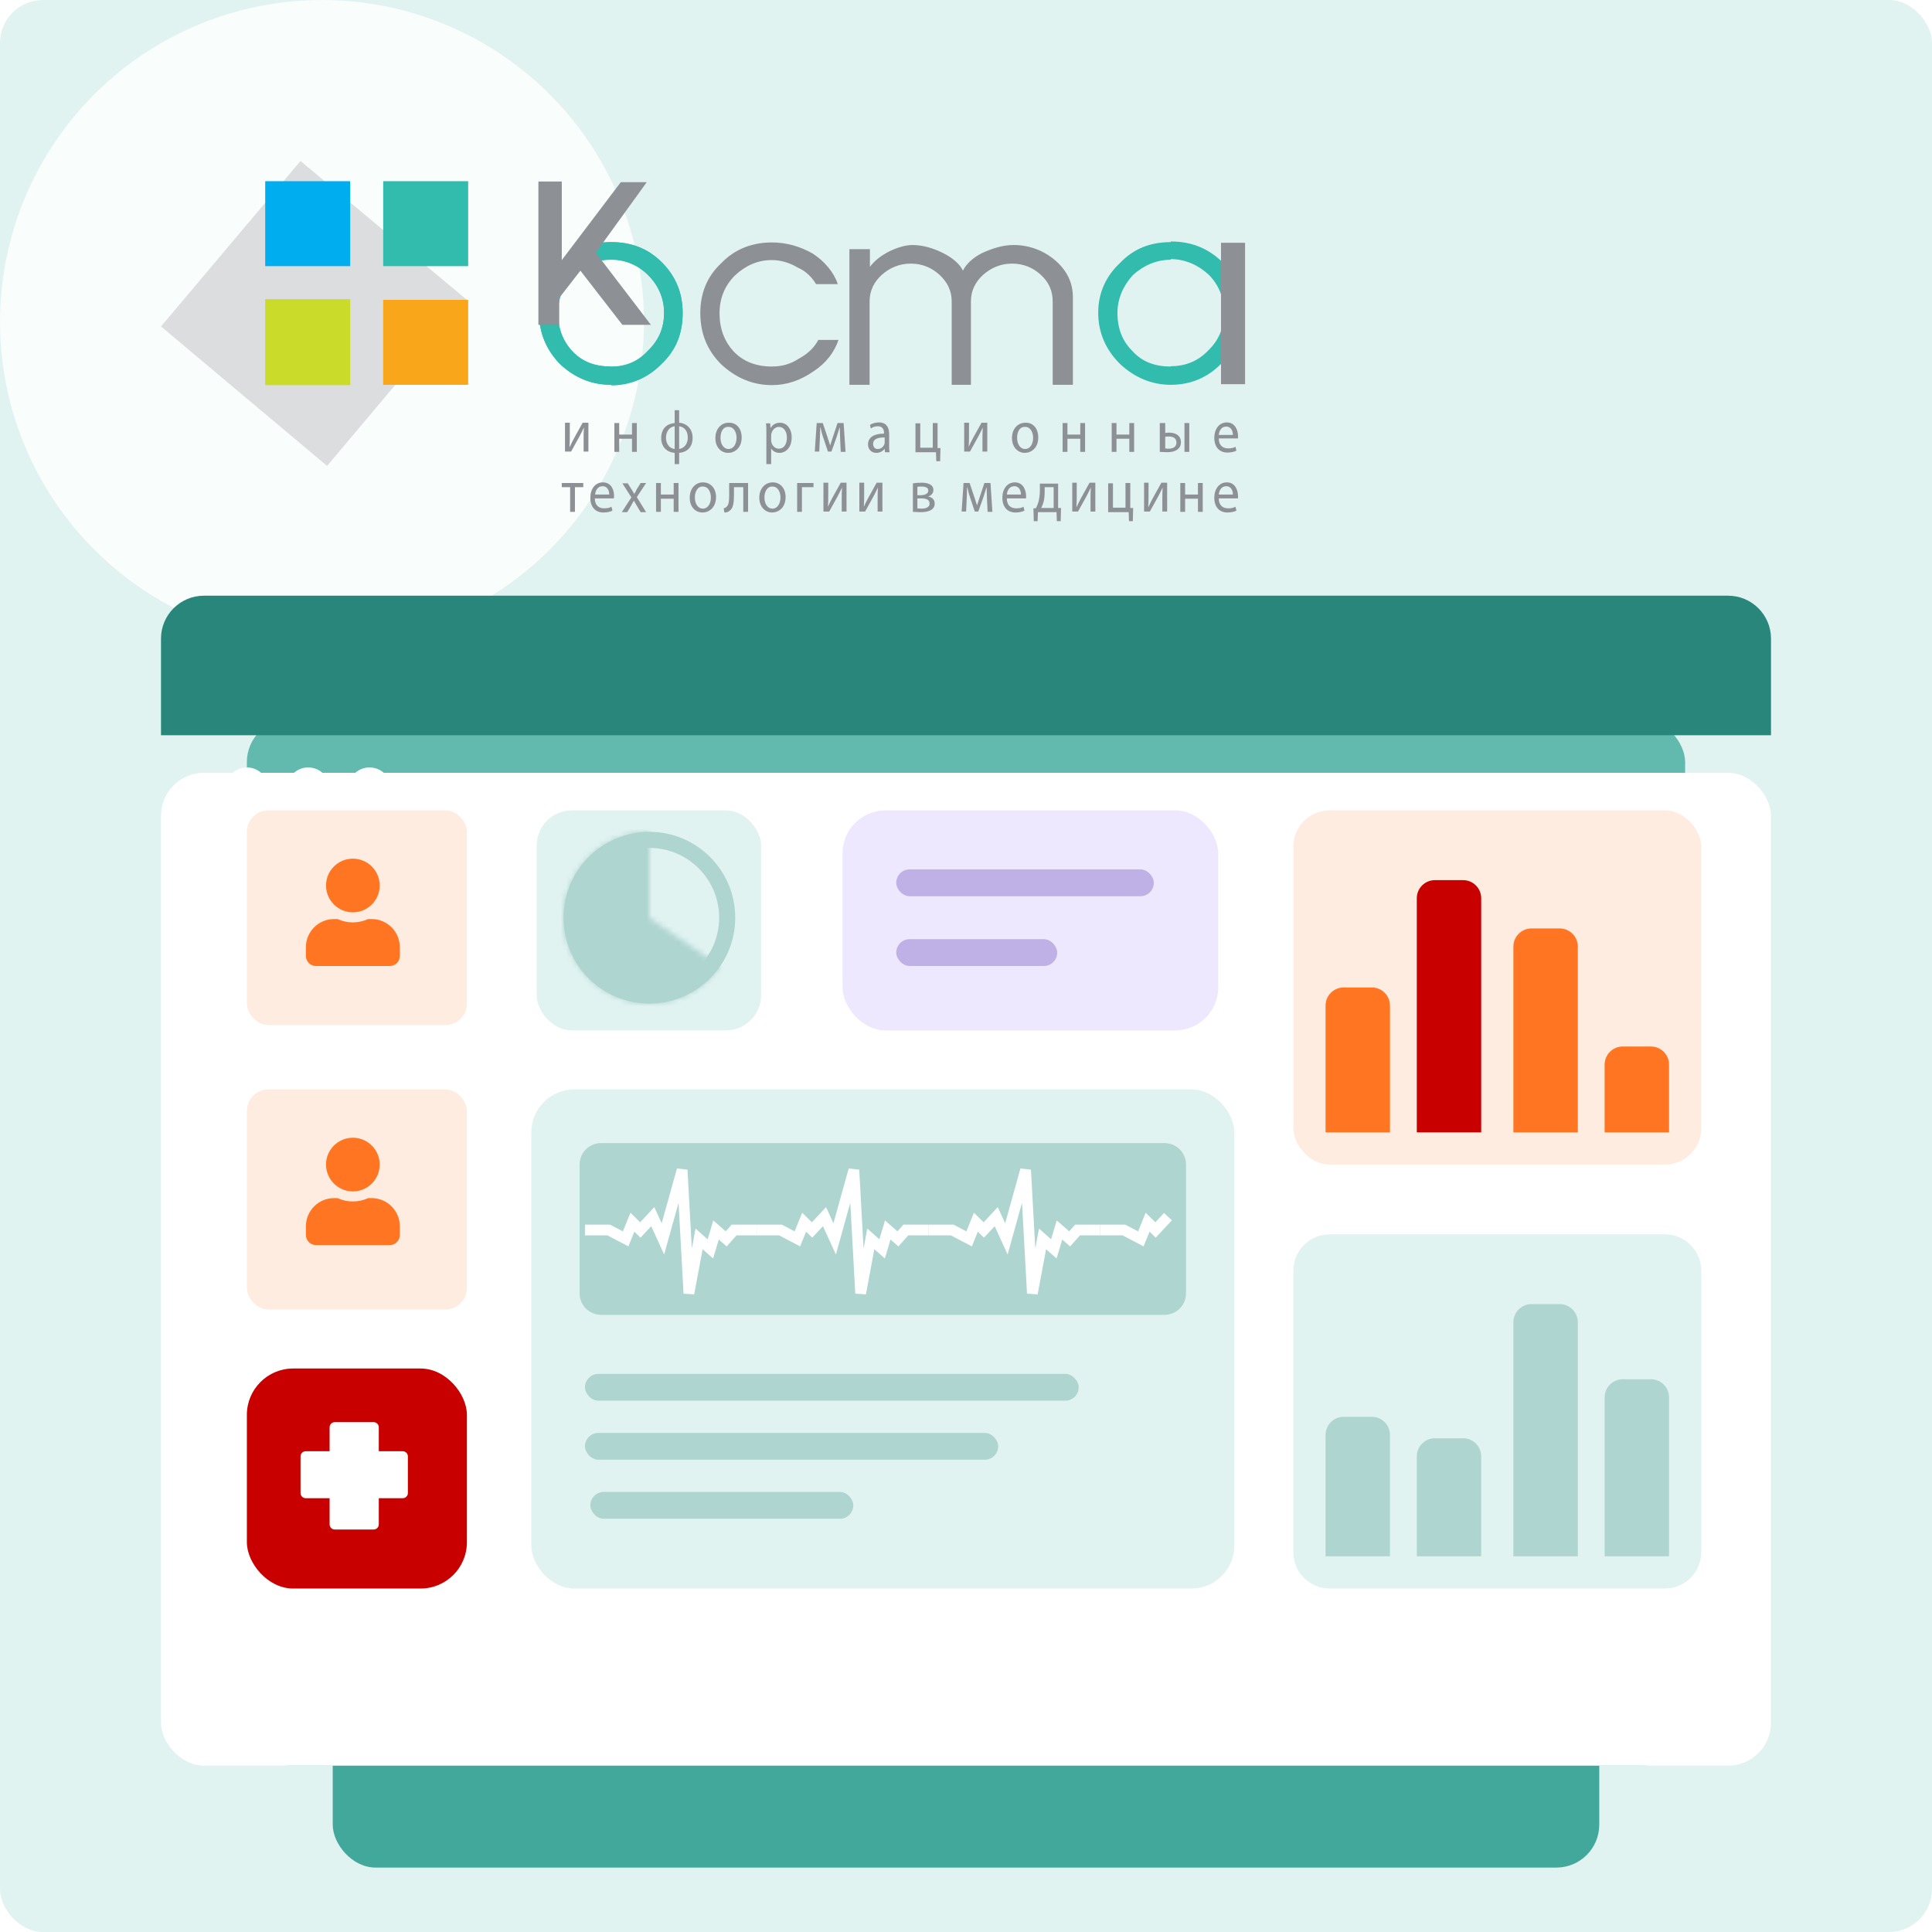 <svg width="360" height="360" viewBox="0 0 360 360" fill="none" xmlns="http://www.w3.org/2000/svg">
<g clip-path="url(#clip0_4194_24259)">
<rect width="360" height="360" rx="8" fill="#E0F3F1"/>
<g filter="url(#filter0_f_4194_24259)">
<circle cx="60" cy="60" r="60" fill="white" fill-opacity="0.8"/>
</g>
<g filter="url(#filter1_d_4194_24259)">
<rect x="62" y="143" width="236" height="195" rx="8" fill="#42A89B"/>
</g>
<rect x="46" y="134" width="268" height="195" rx="8" fill="#62B9AE"/>
<g filter="url(#filter2_d_4194_24259)">
<rect x="30" y="134" width="300" height="185" rx="8" fill="white"/>
</g>
<path d="M30 119C30 114.582 33.582 111 38 111H322C326.418 111 330 114.582 330 119V137H30V119Z" fill="#28867A"/>
<circle cx="46" cy="147" r="4" fill="white"/>
<circle cx="57.428" cy="147" r="4" fill="white"/>
<circle cx="68.857" cy="147" r="4" fill="white"/>
<rect x="46" y="151" width="41" height="40" rx="4" fill="#FFECE0"/>
<rect x="100" y="151" width="41.82" height="41" rx="6.56" fill="#E0F3F1"/>
<rect x="99" y="203" width="131" height="93" rx="8" fill="#E0F3F1"/>
<rect x="109" y="256" width="92" height="5" rx="2.5" fill="#AFD5D1"/>
<rect x="109" y="267" width="77" height="5" rx="2.5" fill="#AFD5D1"/>
<rect x="110" y="278" width="49" height="5" rx="2.5" fill="#AFD5D1"/>
<path d="M112 214.5H217C218.381 214.5 219.5 215.619 219.5 217V241C219.5 242.381 218.381 243.5 217 243.5H112C110.619 243.5 109.5 242.381 109.5 241V217C109.5 215.619 110.619 214.5 112 214.5Z" fill="#AFD5D1" stroke="#AFD5D1" stroke-width="3"/>
<path d="M109 229.189H113.421L116.579 230.847L117.842 227.739L119.316 229.189L121.632 226.703L123.526 230.847L127.105 218L128.368 241L130.263 230.847L132.368 232.712L133.421 229.189L135.316 230.847L136.789 229.189H141" stroke="white" stroke-width="2"/>
<path d="M141 229.189H145.421L148.579 230.847L149.842 227.739L151.316 229.189L153.632 226.703L155.526 230.847L159.105 218L160.368 241L162.263 230.847L164.368 232.712L165.421 229.189L167.316 230.847L168.789 229.189H173" stroke="white" stroke-width="2"/>
<path d="M173 229.189H177.421L180.579 230.847L181.842 227.739L183.316 229.189L185.632 226.703L187.526 230.847L191.105 218L192.368 241L194.263 230.847L196.368 232.712L197.421 229.189L199.316 230.847L200.789 229.189H205" stroke="white" stroke-width="2"/>
<path d="M205 229.19H209.421L212.579 230.847L213.842 227.739L215.316 229.19L217.632 226.703" stroke="white" stroke-width="2"/>
<path d="M65.75 170C68.512 170 70.75 167.762 70.75 165C70.75 162.238 68.512 160 65.75 160C62.988 160 60.75 162.238 60.75 165C60.75 167.762 62.988 170 65.75 170ZM69.25 171.25H68.598C67.731 171.648 66.766 171.875 65.75 171.875C64.734 171.875 63.773 171.648 62.902 171.25H62.25C59.352 171.25 57 173.602 57 176.5V178.125C57 179.16 57.84 180 58.875 180H72.625C73.66 180 74.5 179.16 74.5 178.125V176.5C74.5 173.602 72.148 171.25 69.25 171.25Z" fill="#FF7522"/>
<mask id="path-22-inside-1_4194_24259" fill="white">
<path d="M121 155C118.244 155 115.534 155.712 113.134 157.067C110.733 158.422 108.724 160.375 107.3 162.735C105.876 165.095 105.086 167.783 105.007 170.538C104.927 173.293 105.561 176.023 106.846 178.461C108.131 180.899 110.025 182.964 112.343 184.456C114.661 185.947 117.325 186.814 120.077 186.973C122.829 187.132 125.575 186.578 128.049 185.363C130.524 184.149 132.642 182.316 134.2 180.042L121 171L121 155Z"/>
</mask>
<path d="M121 155C118.244 155 115.534 155.712 113.134 157.067C110.733 158.422 108.724 160.375 107.3 162.735C105.876 165.095 105.086 167.783 105.007 170.538C104.927 173.293 105.561 176.023 106.846 178.461C108.131 180.899 110.025 182.964 112.343 184.456C114.661 185.947 117.325 186.814 120.077 186.973C122.829 187.132 125.575 186.578 128.049 185.363C130.524 184.149 132.642 182.316 134.2 180.042L121 171L121 155Z" fill="#AFD5D1" stroke="#AFD5D1" stroke-width="6" mask="url(#path-22-inside-1_4194_24259)"/>
<circle cx="121" cy="171" r="14.5" transform="rotate(-90 121 171)" stroke="#AFD5D1" stroke-width="3"/>
<rect x="46" y="255" width="41" height="41" rx="8.632" fill="#C80000"/>
<path fill-rule="evenodd" clip-rule="evenodd" d="M62.369 265C61.843 265 61.417 265.426 61.417 265.952V270.417H56.952C56.426 270.417 56 270.843 56 271.369V278.214C56 278.74 56.426 279.167 56.952 279.167H61.417V284.048C61.417 284.574 61.843 285 62.369 285H69.631C70.157 285 70.583 284.574 70.583 284.048V279.167H75.048C75.574 279.167 76 278.74 76 278.214V271.369C76 270.843 75.574 270.417 75.048 270.417H70.583V265.952C70.583 265.426 70.157 265 69.631 265H62.369Z" fill="white"/>
<path fill-rule="evenodd" clip-rule="evenodd" d="M113.883 45.115C117.647 45.115 120.754 46.31 123.323 48.879C126.011 51.568 127.206 54.734 127.206 58.319C127.206 62.083 126.011 65.19 123.323 67.759C120.754 70.447 117.468 71.822 113.883 71.822V68.356C116.572 68.356 118.842 67.46 120.754 65.369C122.725 63.457 123.741 61.187 123.741 58.319C123.741 55.63 122.725 53.241 120.754 51.269C118.961 49.477 116.572 48.401 113.883 48.401V45.115ZM113.883 71.702C110.119 71.702 107.012 70.328 104.324 67.819C101.755 65.13 100.44 61.964 100.44 58.259C100.44 54.675 101.755 51.508 104.324 48.999C107.012 46.31 110.179 45.115 113.883 45.115V48.401C111.015 48.401 108.805 49.477 106.833 51.269C104.921 53.241 103.965 55.63 103.965 58.319C103.965 61.187 104.861 63.577 106.654 65.489C108.446 67.46 110.836 68.296 113.823 68.296V71.702H113.883Z" fill="#32BCAD"/>
<path fill-rule="evenodd" clip-rule="evenodd" d="M113.883 71.702C110.119 71.702 107.012 70.328 104.324 67.819C101.755 65.13 100.44 61.964 100.44 58.259C100.44 54.675 101.755 51.508 104.324 48.999C107.012 46.31 110.179 45.115 113.883 45.115C117.647 45.115 120.754 46.31 123.323 48.879C126.011 51.568 127.206 54.734 127.206 58.319C127.206 62.083 126.011 65.19 123.323 67.759C120.754 70.388 117.468 71.702 113.883 71.702ZM113.883 68.296C116.572 68.296 118.842 67.4 120.754 65.309C122.725 63.397 123.741 61.127 123.741 58.259C123.741 55.571 122.725 53.181 120.754 51.209C118.961 49.417 116.572 48.342 113.883 48.342C111.015 48.342 108.805 49.417 106.833 51.209C104.921 53.181 103.965 55.571 103.965 58.259C103.965 61.127 104.861 63.517 106.654 65.429C108.506 67.4 110.896 68.296 113.883 68.296Z" fill="#32BCAD"/>
<path fill-rule="evenodd" clip-rule="evenodd" d="M158.334 46.43H162.098V49.716C162.994 48.521 164.189 47.625 165.682 46.848C167.176 46.131 168.67 45.653 170.044 45.653C171.956 45.653 173.927 46.251 175.72 47.147C177.512 48.043 178.886 49.238 179.424 50.433C180.021 49.238 181.216 48.043 183.009 47.147C184.98 46.251 186.892 45.653 188.864 45.653C191.851 45.653 194.54 46.729 196.631 48.521C198.841 50.433 199.917 52.703 199.917 55.392V71.702H196.153V56.169C196.153 54.197 195.436 52.584 193.942 51.21C192.448 49.836 190.656 49.119 188.565 49.119C186.474 49.119 184.681 49.895 183.188 51.21C181.694 52.584 180.918 54.197 180.918 56.169V71.702H177.333V56.169C177.333 54.197 176.556 52.584 175.062 51.21C173.569 49.836 171.776 49.119 169.685 49.119C167.594 49.119 165.802 49.895 164.308 51.21C162.815 52.584 162.038 54.197 162.038 56.169V71.702H158.274V46.43H158.334Z" fill="#8D9196"/>
<path fill-rule="evenodd" clip-rule="evenodd" d="M143.815 68.296C145.608 68.296 147.281 67.878 148.894 66.803C150.567 65.906 151.762 64.712 152.479 63.337H156.243C155.466 65.608 153.972 67.639 151.582 69.192C149.193 70.865 146.624 71.762 143.815 71.762C140.231 71.762 137.064 70.388 134.376 67.878C131.687 65.19 130.492 62.023 130.492 58.319C130.492 54.734 131.687 51.568 134.376 49.058C136.945 46.37 140.231 45.175 143.815 45.175C146.504 45.175 149.073 45.892 151.463 47.266C153.733 48.76 155.346 50.731 156.123 52.942H152.06C151.343 51.747 150.268 50.552 148.595 49.835C147.101 48.939 145.429 48.461 143.815 48.461C141.127 48.461 138.857 49.536 136.945 51.329C134.973 53.3 134.077 55.69 134.077 58.379C134.077 61.246 134.973 63.636 136.765 65.548C138.558 67.4 140.948 68.296 143.815 68.296Z" fill="#8D9196"/>
<path fill-rule="evenodd" clip-rule="evenodd" d="M100.321 33.824V60.531H104.204V55.512L108.147 50.434L115.974 60.531H121.291L111.015 47.088L120.515 33.944H115.675L104.682 48.462V33.824H100.321Z" fill="#8D9196"/>
<path fill-rule="evenodd" clip-rule="evenodd" d="M218.139 71.702V68.237C220.828 68.237 223.217 67.341 225.189 65.25C227.161 63.338 228.057 61.068 228.057 58.2C228.057 55.511 227.161 53.121 225.189 51.15C223.217 49.358 220.828 48.282 218.139 48.282V44.996C221.903 44.996 225.01 46.191 227.698 48.76C230.267 51.449 231.582 54.615 231.582 58.2C231.582 61.964 230.208 65.071 227.698 67.64C225.01 70.388 221.843 71.702 218.139 71.702ZM218.139 71.702C214.554 71.702 211.388 70.328 208.699 67.819C206.011 65.13 204.636 61.964 204.636 58.26C204.636 54.675 206.011 51.508 208.699 48.999C211.268 46.31 214.375 45.116 218.139 45.116V48.402C215.45 48.402 213.061 49.477 211.089 51.269C209.297 53.241 208.221 55.631 208.221 58.319C208.221 61.187 209.117 63.577 211.089 65.489C212.881 67.46 215.271 68.297 218.139 68.297V71.702Z" fill="#32BCAD"/>
<path d="M232 45.235H227.519V71.583H232V45.235Z" fill="#8D9196"/>
<path fill-rule="evenodd" clip-rule="evenodd" d="M30 60.829L55.989 30L86.997 55.87L60.948 86.818L30 60.829Z" fill="#DCDDDE"/>
<path d="M65.25 33.765H49.417V49.597H65.25V33.765Z" fill="#00AEEF"/>
<path d="M87.236 55.869H71.404V71.702H87.236V55.869Z" fill="#FAA61A"/>
<path d="M65.25 55.75H49.417V71.762H65.25V55.75Z" fill="#CBDB2A"/>
<path d="M87.236 33.765H71.404V49.597H87.236V33.765Z" fill="#32BCAD"/>
<path d="M106.176 78.828V81.099C106.176 81.935 106.176 82.473 106.116 83.249H106.176C106.474 82.592 106.654 82.234 107.012 81.577L108.566 78.769H109.641V84.146H108.745V81.875C108.745 80.979 108.745 80.561 108.805 79.665C108.446 80.382 108.267 80.8 107.968 81.338C107.49 82.174 106.952 83.19 106.415 84.146H105.28V78.769H106.176V78.828Z" fill="#8D9196"/>
<path d="M115.377 78.828V80.979H117.766V78.828H118.663V84.205H117.766V81.756H115.377V84.205H114.48V78.828H115.377Z" fill="#8D9196"/>
<path d="M126.549 76.379V78.769C127.983 78.888 129.058 79.904 129.058 81.577C129.058 83.369 127.983 84.265 126.549 84.385V86.476H125.713V84.385C124.279 84.265 123.203 83.309 123.203 81.636C123.203 79.844 124.279 78.948 125.713 78.829V76.439H126.549V76.379ZM125.713 79.426C124.697 79.545 124.1 80.442 124.1 81.577C124.1 82.652 124.697 83.548 125.713 83.668V79.426ZM126.549 83.668C127.565 83.489 128.162 82.652 128.162 81.517C128.162 80.382 127.565 79.545 126.549 79.426V83.668Z" fill="#8D9196"/>
<path d="M138.199 81.517C138.199 83.489 136.885 84.385 135.69 84.385C134.316 84.385 133.3 83.309 133.3 81.637C133.3 79.844 134.435 78.769 135.75 78.769C137.244 78.709 138.199 79.844 138.199 81.517ZM134.256 81.577C134.256 82.772 134.854 83.668 135.75 83.668C136.646 83.668 137.244 82.772 137.244 81.577C137.244 80.681 136.825 79.546 135.75 79.546C134.674 79.486 134.256 80.561 134.256 81.577Z" fill="#8D9196"/>
<path d="M142.8 80.621C142.8 79.904 142.8 79.366 142.74 78.888H143.517L143.577 79.784C143.935 79.127 144.533 78.769 145.369 78.769C146.564 78.769 147.52 79.844 147.52 81.517C147.52 83.429 146.385 84.385 145.25 84.385C144.592 84.385 143.995 84.086 143.696 83.548V86.476H142.8V80.621ZM143.696 82.055C143.696 82.174 143.696 82.353 143.756 82.473C143.935 83.13 144.473 83.608 145.13 83.608C146.086 83.608 146.624 82.772 146.624 81.517C146.624 80.441 146.086 79.545 145.13 79.545C144.533 79.545 143.935 80.023 143.756 80.74C143.696 80.86 143.696 80.979 143.696 81.158V82.055Z" fill="#8D9196"/>
<path d="M152.18 78.828H153.315L154.211 81.517C154.331 81.935 154.57 82.592 154.689 83.01C154.809 82.592 155.108 81.756 155.287 81.158L156.063 78.828H157.199L157.557 84.205H156.661L156.541 81.636C156.541 81.039 156.482 80.382 156.482 79.724H156.422C156.302 80.202 156.123 80.621 155.884 81.457L154.928 84.145H154.271L153.375 81.457C153.196 80.979 153.016 80.202 152.897 79.665H152.837C152.837 80.322 152.777 81.039 152.777 81.576L152.658 84.145H151.822L152.18 78.828Z" fill="#8D9196"/>
<path d="M165.682 82.952C165.682 83.43 165.682 83.848 165.742 84.266H164.906L164.846 83.609C164.547 84.027 164.01 84.386 163.293 84.386C162.277 84.386 161.739 83.609 161.739 82.832C161.739 81.518 162.815 80.801 164.727 80.801V80.682C164.727 80.263 164.607 79.427 163.591 79.427C163.113 79.427 162.635 79.546 162.277 79.845L162.098 79.188C162.516 78.889 163.113 78.71 163.771 78.71C165.324 78.71 165.682 79.845 165.682 80.921V82.952ZM164.786 81.518C163.771 81.518 162.695 81.697 162.695 82.713C162.695 83.37 163.113 83.669 163.532 83.669C164.189 83.669 164.607 83.251 164.786 82.773C164.846 82.653 164.846 82.534 164.846 82.474V81.518H164.786Z" fill="#8D9196"/>
<path d="M171.478 78.828V83.428H173.808V78.828H174.704V83.488H175.242L175.182 85.938H174.465L174.405 84.265H170.582V78.888H171.478V78.828Z" fill="#8D9196"/>
<path d="M180.559 78.828V81.099C180.559 81.935 180.559 82.473 180.499 83.249C180.798 82.592 180.977 82.234 181.336 81.577L182.889 78.769H183.965V84.146H183.068V81.875C183.068 80.979 183.068 80.561 183.128 79.665C182.77 80.382 182.59 80.8 182.292 81.338C181.814 82.174 181.276 83.19 180.738 84.146H179.663V78.769H180.559V78.828Z" fill="#8D9196"/>
<path d="M193.464 81.517C193.464 83.489 192.15 84.385 190.955 84.385C189.64 84.385 188.565 83.309 188.565 81.637C188.565 79.844 189.7 78.769 191.074 78.769C192.508 78.709 193.464 79.844 193.464 81.517ZM189.521 81.577C189.521 82.772 190.118 83.668 191.015 83.668C191.911 83.668 192.508 82.772 192.508 81.577C192.508 80.681 192.09 79.546 191.015 79.546C189.939 79.486 189.521 80.561 189.521 81.577Z" fill="#8D9196"/>
<path d="M198.901 78.828V80.979H201.291V78.828H202.187V84.205H201.291V81.756H198.901V84.205H198.005V78.828H198.901Z" fill="#8D9196"/>
<path d="M208.042 78.828V80.979H210.432V78.828H211.328V84.205H210.432V81.756H208.042V84.205H207.146V78.828H208.042Z" fill="#8D9196"/>
<path d="M217.123 78.828V80.68C217.303 80.621 217.601 80.621 217.9 80.621C218.976 80.621 220.051 81.099 220.051 82.413C220.051 82.951 219.872 83.369 219.513 83.668C218.976 84.145 218.139 84.265 217.482 84.265C217.004 84.265 216.526 84.205 216.108 84.205V78.828H217.123ZM217.123 83.548C217.303 83.608 217.482 83.608 217.781 83.608C218.498 83.608 219.215 83.309 219.215 82.473C219.215 81.576 218.498 81.337 217.781 81.337C217.542 81.337 217.303 81.337 217.123 81.397V83.548ZM221.604 78.828V84.205H220.708V78.828H221.604Z" fill="#8D9196"/>
<path d="M227.101 81.697C227.101 83.012 227.878 83.549 228.834 83.549C229.491 83.549 229.909 83.43 230.208 83.251L230.387 83.968C230.088 84.147 229.491 84.326 228.714 84.326C227.161 84.326 226.265 83.251 226.265 81.578C226.265 79.965 227.161 78.71 228.595 78.71C230.208 78.71 230.686 80.263 230.686 81.219C230.686 81.398 230.686 81.578 230.686 81.697H227.101ZM229.73 81.04C229.73 80.443 229.491 79.487 228.475 79.487C227.519 79.487 227.161 80.383 227.101 81.04H229.73Z" fill="#8D9196"/>
<path d="M108.685 90V90.777H107.132V95.377H106.236V90.777H104.682V90H108.685Z" fill="#8D9196"/>
<path d="M110.836 92.869C110.836 94.183 111.613 94.721 112.569 94.721C113.226 94.721 113.644 94.602 113.943 94.422L114.122 95.139C113.823 95.319 113.226 95.498 112.449 95.498C110.896 95.498 110 94.422 110 92.75C110 91.136 110.896 89.882 112.33 89.882C114.002 89.882 114.421 91.435 114.421 92.391C114.421 92.57 114.421 92.75 114.361 92.869H110.836ZM113.525 92.152C113.525 91.555 113.286 90.599 112.27 90.599C111.314 90.599 110.955 91.495 110.896 92.152H113.525Z" fill="#8D9196"/>
<path d="M116.93 90L117.647 91.135C117.826 91.434 118.005 91.673 118.185 92.031C118.364 91.733 118.543 91.434 118.663 91.135L119.379 90H120.395L118.663 92.629L120.395 95.437H119.379L118.663 94.242C118.483 93.943 118.304 93.644 118.125 93.286C117.946 93.585 117.766 93.883 117.587 94.242L116.87 95.437H115.854L117.647 92.689L115.974 90.06H116.93V90Z" fill="#8D9196"/>
<path d="M123.143 90V92.151H125.533V90H126.43V95.377H125.533V92.927H123.143V95.377H122.247V90H123.143Z" fill="#8D9196"/>
<path d="M133.42 92.63C133.42 94.602 132.105 95.498 130.911 95.498C129.536 95.498 128.521 94.422 128.521 92.75C128.521 90.957 129.656 89.882 130.97 89.882C132.464 89.882 133.42 91.017 133.42 92.63ZM129.477 92.69C129.477 93.885 130.074 94.781 130.97 94.781C131.867 94.781 132.464 93.885 132.464 92.69C132.464 91.794 132.046 90.659 130.97 90.659C129.955 90.599 129.477 91.674 129.477 92.69Z" fill="#8D9196"/>
<path d="M139.394 90V95.377H138.498V90.777H136.766V92.151C136.766 93.644 136.646 94.66 135.989 95.138C135.75 95.377 135.451 95.497 134.973 95.497L134.854 94.72C135.033 94.66 135.212 94.6 135.332 94.481C135.81 94.122 135.869 93.346 135.869 92.151V90H139.394Z" fill="#8D9196"/>
<path d="M146.384 92.63C146.384 94.602 145.07 95.498 143.875 95.498C142.561 95.498 141.485 94.422 141.485 92.75C141.485 90.957 142.621 89.882 143.995 89.882C145.429 89.882 146.384 91.017 146.384 92.63ZM142.441 92.69C142.441 93.885 143.039 94.781 143.935 94.781C144.831 94.781 145.429 93.885 145.429 92.69C145.429 91.794 145.01 90.659 143.935 90.659C142.919 90.599 142.441 91.674 142.441 92.69Z" fill="#8D9196"/>
<path d="M151.582 90V90.777H149.432V95.377H148.535V90H151.582Z" fill="#8D9196"/>
<path d="M154.331 90.001V92.272C154.331 93.108 154.331 93.646 154.271 94.422C154.57 93.765 154.749 93.407 155.107 92.749L156.661 89.941H157.736V95.319H156.84V93.048C156.84 92.152 156.84 91.734 156.9 90.838C156.541 91.555 156.362 91.973 156.063 92.51C155.585 93.347 155.048 94.363 154.51 95.319H153.435V89.941H154.331V90.001Z" fill="#8D9196"/>
<path d="M161.022 90.001V92.272C161.022 93.108 161.022 93.646 160.963 94.422C161.261 93.765 161.441 93.407 161.799 92.749L163.352 89.941H164.428V95.319H163.532V93.048C163.532 92.152 163.532 91.734 163.591 90.838C163.233 91.555 163.054 91.973 162.755 92.51C162.277 93.347 161.739 94.363 161.202 95.319H160.126V89.941H161.022V90.001Z" fill="#8D9196"/>
<path d="M170.104 90.061C170.462 90.001 171.119 89.941 171.717 89.941C172.553 89.941 173.927 90.121 173.927 91.316C173.927 91.973 173.449 92.391 172.912 92.51C173.629 92.63 174.166 93.048 174.166 93.825C174.166 95.259 172.493 95.438 171.538 95.438C171 95.438 170.402 95.378 170.104 95.378V90.061ZM170.94 94.721C171.179 94.721 171.358 94.781 171.657 94.781C172.254 94.781 173.21 94.661 173.21 93.825C173.21 93.048 172.493 92.869 171.597 92.869H170.94V94.721ZM170.94 92.272H171.597C172.254 92.272 172.971 92.032 172.971 91.435C172.971 90.897 172.553 90.658 171.657 90.658C171.358 90.658 171.179 90.658 170.94 90.718V92.272Z" fill="#8D9196"/>
<path d="M179.543 90H180.679L181.575 92.689C181.694 93.107 181.933 93.764 182.053 94.182C182.172 93.764 182.471 92.927 182.65 92.33L183.427 90H184.562L184.921 95.377H184.024L183.905 92.808C183.905 92.211 183.845 91.553 183.845 90.896H183.785C183.666 91.374 183.487 91.792 183.248 92.629L182.292 95.317H181.635L180.738 92.629C180.559 92.151 180.38 91.374 180.26 90.836H180.201C180.201 91.494 180.141 92.211 180.141 92.748L180.021 95.317H179.185L179.543 90Z" fill="#8D9196"/>
<path d="M187.609 92.869C187.609 94.183 188.386 94.721 189.342 94.721C189.999 94.721 190.417 94.602 190.716 94.422L190.895 95.139C190.596 95.319 189.999 95.498 189.222 95.498C187.669 95.498 186.773 94.422 186.773 92.75C186.773 91.136 187.669 89.882 189.103 89.882C190.716 89.882 191.194 91.435 191.194 92.391C191.194 92.57 191.194 92.75 191.194 92.869H187.609ZM190.238 92.152C190.238 91.555 189.999 90.599 188.983 90.599C188.027 90.599 187.669 91.495 187.609 92.152H190.238Z" fill="#8D9196"/>
<path d="M197.168 90V94.66H197.706L197.646 97.11H196.929L196.87 95.437H193.404L193.345 97.11H192.628L192.568 94.72H192.986C193.225 94.361 193.345 94.003 193.464 93.644C193.643 92.987 193.763 92.27 193.763 91.494V90.12H197.168V90ZM194.659 91.613C194.659 92.33 194.599 93.047 194.42 93.644C194.301 94.003 194.181 94.361 194.002 94.66H196.332V90.777H194.659V91.613Z" fill="#8D9196"/>
<path d="M200.634 90.001V92.272C200.634 93.108 200.634 93.646 200.574 94.422H200.634C200.932 93.765 201.112 93.407 201.47 92.749L203.023 89.941H204.099V95.319H203.203V93.048C203.203 92.152 203.203 91.734 203.262 90.838C202.904 91.555 202.725 91.973 202.426 92.51C201.948 93.347 201.41 94.363 200.873 95.319H199.797V89.941H200.634V90.001Z" fill="#8D9196"/>
<path d="M207.385 90V94.6H209.715V90H210.611V94.66H211.149L211.089 97.11H210.372L210.312 95.437H206.489V90.06H207.385V90Z" fill="#8D9196"/>
<path d="M214.017 90.001V92.272C214.017 93.108 214.017 93.646 213.957 94.422H214.017C214.315 93.765 214.495 93.407 214.853 92.749L216.406 89.941H217.482V95.319H216.586V93.048C216.586 92.152 216.586 91.734 216.645 90.838C216.287 91.555 216.108 91.973 215.809 92.51C215.331 93.347 214.793 94.363 214.256 95.319H213.18V89.941H214.017V90.001Z" fill="#8D9196"/>
<path d="M220.828 90V92.151H223.218V90H224.114V95.377H223.218V92.927H220.828V95.377H219.932V90H220.828Z" fill="#8D9196"/>
<path d="M227.101 92.869C227.101 94.183 227.878 94.721 228.834 94.721C229.491 94.721 229.909 94.602 230.208 94.422L230.387 95.139C230.088 95.319 229.491 95.498 228.714 95.498C227.161 95.498 226.265 94.422 226.265 92.75C226.265 91.136 227.161 89.882 228.595 89.882C230.208 89.882 230.686 91.435 230.686 92.391C230.686 92.57 230.686 92.75 230.686 92.869H227.101ZM229.73 92.152C229.73 91.555 229.491 90.599 228.475 90.599C227.519 90.599 227.161 91.495 227.101 92.152H229.73Z" fill="#8D9196"/>
<rect x="46" y="203" width="41" height="41" rx="4" fill="#FFECE0"/>
<path d="M65.75 222C68.512 222 70.75 219.762 70.75 217C70.75 214.238 68.512 212 65.75 212C62.988 212 60.75 214.238 60.75 217C60.75 219.762 62.988 222 65.75 222ZM69.25 223.25H68.598C67.731 223.648 66.766 223.875 65.75 223.875C64.734 223.875 63.773 223.648 62.902 223.25H62.25C59.352 223.25 57 225.602 57 228.5V230.125C57 231.16 57.84 232 58.875 232H72.625C73.66 232 74.5 231.16 74.5 230.125V228.5C74.5 225.602 72.148 223.25 69.25 223.25Z" fill="#FF7522"/>
<rect x="241" y="150.999" width="76" height="66" rx="6.756" fill="#FFECE0"/>
<path d="M299 198.378C299 196.512 300.512 195 302.378 195H307.622C309.488 195 311 196.512 311 198.378V211H299V198.378Z" fill="#FF7522"/>
<path d="M282 176.378C282 174.512 283.512 173 285.378 173H290.622C292.488 173 294 174.512 294 176.378V211H282V176.378Z" fill="#FF7522"/>
<path d="M247 187.378C247 185.512 248.512 184 250.378 184H255.622C257.488 184 259 185.512 259 187.378V211H247V187.378Z" fill="#FF7522"/>
<path d="M264 167.378C264 165.512 265.512 164 267.378 164H272.622C274.488 164 276 165.512 276 167.378V211H264V167.378Z" fill="#C80000"/>
<path d="M241 236.756C241 233.025 244.025 230 247.756 230H310.244C313.975 230 317 233.025 317 236.756V289.244C317 292.975 313.975 296 310.244 296H247.756C244.025 296 241 292.975 241 289.244V236.756Z" fill="#E0F3F1"/>
<path d="M299 260.378C299 258.512 300.512 257 302.378 257H307.622C309.488 257 311 258.512 311 260.378V290H299V260.378Z" fill="#AFD5D1"/>
<path d="M282 246.378C282 244.512 283.512 243 285.378 243H290.622C292.488 243 294 244.512 294 246.378V290H282V246.378Z" fill="#AFD5D1"/>
<path d="M247 267.378C247 265.512 248.512 264 250.378 264H255.622C257.488 264 259 265.512 259 267.378V290H247V267.378Z" fill="#AFD5D1"/>
<path d="M264 271.378C264 269.512 265.512 268 267.378 268H272.622C274.488 268 276 269.512 276 271.378V290H264V271.378Z" fill="#AFD5D1"/>
<rect x="157" y="151" width="70" height="41" rx="8" fill="#EEE8FF"/>
<rect x="167" y="162" width="48" height="5" rx="2.5" fill="#BFB1E5"/>
<rect x="167" y="175" width="30" height="5" rx="2.5" fill="#BFB1E5"/>
</g>
<defs>
<filter id="filter0_f_4194_24259" x="-64" y="-64" width="248" height="248" filterUnits="userSpaceOnUse" color-interpolation-filters="sRGB">
<feFlood flood-opacity="0" result="BackgroundImageFix"/>
<feBlend mode="normal" in="SourceGraphic" in2="BackgroundImageFix" result="shape"/>
<feGaussianBlur stdDeviation="32" result="effect1_foregroundBlur_4194_24259"/>
</filter>
<filter id="filter1_d_4194_24259" x="32" y="123" width="296" height="255" filterUnits="userSpaceOnUse" color-interpolation-filters="sRGB">
<feFlood flood-opacity="0" result="BackgroundImageFix"/>
<feColorMatrix in="SourceAlpha" type="matrix" values="0 0 0 0 0 0 0 0 0 0 0 0 0 0 0 0 0 0 127 0" result="hardAlpha"/>
<feOffset dy="10"/>
<feGaussianBlur stdDeviation="15"/>
<feComposite in2="hardAlpha" operator="out"/>
<feColorMatrix type="matrix" values="0 0 0 0 0.751 0 0 0 0 0.92 0 0 0 0 0.902 0 0 0 1 0"/>
<feBlend mode="normal" in2="BackgroundImageFix" result="effect1_dropShadow_4194_24259"/>
<feBlend mode="normal" in="SourceGraphic" in2="effect1_dropShadow_4194_24259" result="shape"/>
</filter>
<filter id="filter2_d_4194_24259" x="0" y="114" width="360" height="245" filterUnits="userSpaceOnUse" color-interpolation-filters="sRGB">
<feFlood flood-opacity="0" result="BackgroundImageFix"/>
<feColorMatrix in="SourceAlpha" type="matrix" values="0 0 0 0 0 0 0 0 0 0 0 0 0 0 0 0 0 0 127 0" result="hardAlpha"/>
<feOffset dy="10"/>
<feGaussianBlur stdDeviation="15"/>
<feComposite in2="hardAlpha" operator="out"/>
<feColorMatrix type="matrix" values="0 0 0 0 0.751 0 0 0 0 0.92 0 0 0 0 0.902 0 0 0 1 0"/>
<feBlend mode="normal" in2="BackgroundImageFix" result="effect1_dropShadow_4194_24259"/>
<feBlend mode="normal" in="SourceGraphic" in2="effect1_dropShadow_4194_24259" result="shape"/>
</filter>
<clipPath id="clip0_4194_24259">
<rect width="360" height="360" rx="8" fill="white"/>
</clipPath>
</defs>
</svg>
